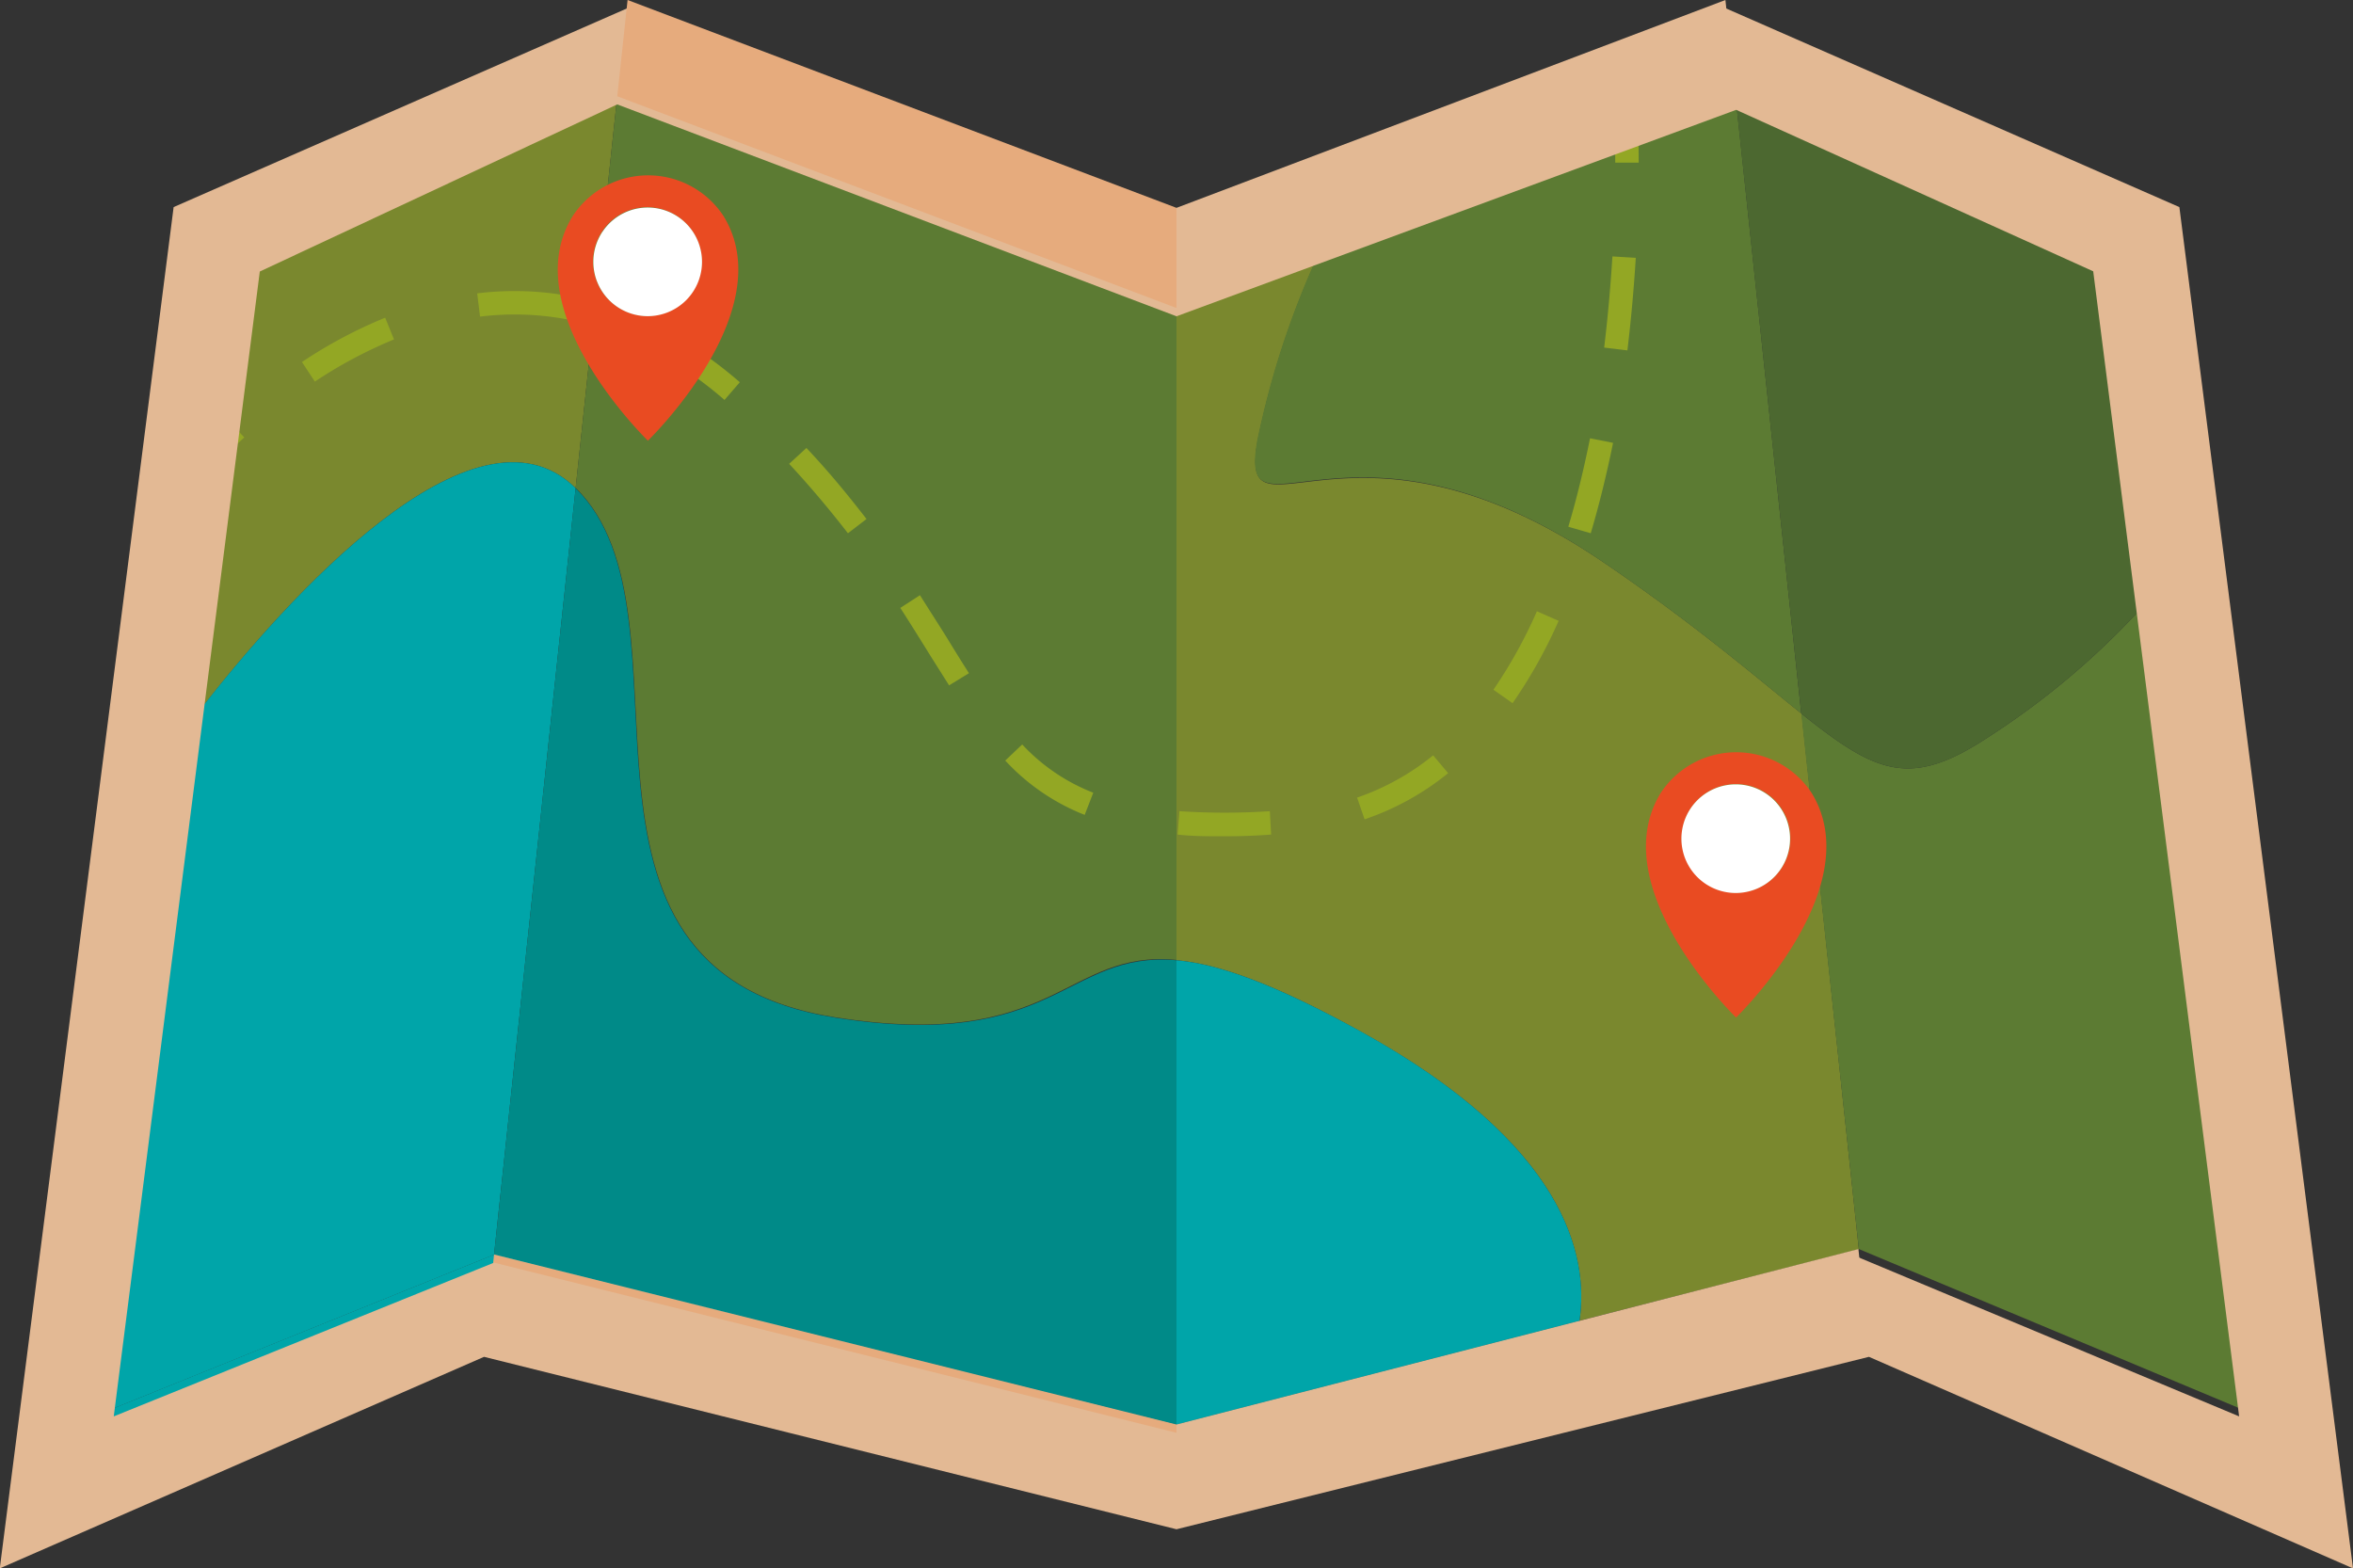 <svg id="圖層_1" data-name="圖層 1" xmlns="http://www.w3.org/2000/svg" viewBox="0 0 216.56 144.35"><rect x="0" y="0" width="216.56" height="144.35" fill="#333333" stroke="none"/><defs><style>.cls-1{fill:#7a882e;}.cls-2{fill:#5c7b33;}.cls-3{fill:#00a5a9;}.cls-4{fill:#008a88;}.cls-5{fill:#e6ab7d;}.cls-6{fill:#e3b994;}.cls-7{fill:#4c6830;}.cls-8{fill:#547232;}.cls-9{fill:#93a724;}.cls-10{fill:#e94b22;}.cls-11{fill:#fff;}</style></defs><path class="cls-1" d="M68.53,12.38,64.7,48.45c-9.4-9.25-27,10.74-34.24,20l5.17-40.67Z" transform="translate(-11.72 -3.52)"/><path class="cls-2" d="M120,31.87v60c-10.31-1-11,8.49-31.41,5.28-28-4.42-11.84-36.91-23.89-48.73l3.83-36.07Z" transform="translate(-11.72 -3.52)"/><path class="cls-1" d="M157.09,125.08c.88-6.12-1.43-16.26-20-26.54C129,94.05,123.84,92.24,120,91.9v-60l13-4.77a79.14,79.14,0,0,0-5.54,17c-1.79,10.27,8.62-4.52,31.63,11,8.69,5.89,14.27,10.74,18.45,14.08l5.26,49.29Z" transform="translate(-11.72 -3.52)"/><path class="cls-2" d="M217.8,133.12l-35-14.64L177.5,69.19c6.88,5.5,10,6.92,17.14,2.22a72.22,72.22,0,0,0,13.83-11.55Z" transform="translate(-11.72 -3.52)"/><path class="cls-3" d="M64.7,48.45,57.19,119l-35,14.14,8.26-64.7C37.7,59.19,55.3,39.2,64.7,48.45Z" transform="translate(-11.72 -3.52)"/><path class="cls-4" d="M120,91.9v42.73L57.19,119,64.7,48.45c12,11.82-4.14,44.31,23.89,48.73C109,100.39,109.69,91,120,91.9Z" transform="translate(-11.72 -3.52)"/><path class="cls-3" d="M157.09,125.08,120,134.63V91.9c3.84.34,9,2.15,17.12,6.64C155.66,108.82,158,119,157.09,125.08Z" transform="translate(-11.72 -3.52)"/><path class="cls-3" d="M157.09,125.08a14.05,14.05,0,0,1-2.18,5.91l-32.62,6.36-38.81-6.1-29.11-7.64L18,139.5l9.17-66.75s1.23-1.75,3.3-4.33l-8.26,64.7,35-14.14L120,134.63Z" transform="translate(-11.72 -3.52)"/><polygon class="cls-5" points="45.47 115.46 44.55 124.13 108.28 140 108.28 131.11 45.47 115.46"/><polygon class="cls-6" points="172.01 124.13 171.04 114.96 108.28 131.11 108.28 140 172.01 124.13"/><path class="cls-2" d="M177.5,69.19c-4.18-3.34-9.76-8.19-18.45-14.08-23-15.56-33.42-.77-31.63-11a79.14,79.14,0,0,1,5.54-17l38.55-14.2Z" transform="translate(-11.72 -3.52)"/><path class="cls-7" d="M208.47,59.86a72.22,72.22,0,0,1-13.83,11.55c-7.11,4.7-10.26,3.28-17.14-2.22l-6-56.29,32.86,14.85Z" transform="translate(-11.72 -3.52)"/><path class="cls-8" d="M210.79,57a31.71,31.71,0,0,1-2.32,2.83l-4.1-32.11L171.51,12.9,133,27.1c1.42-3.29,2.54-5.49,2.54-5.49l35.79-10.85,37,13.93Z" transform="translate(-11.72 -3.52)"/><path class="cls-9" d="M31.28,46.76l-1.65-1.39a41.31,41.31,0,0,1,3.1-3.17l1.47,1.58A37.08,37.08,0,0,0,31.28,46.76Z" transform="translate(-11.72 -3.52)"/><path class="cls-9" d="M124.37,80.49c-1.51,0-2.94,0-4.27-.16l.17-2.15a63.45,63.45,0,0,0,8.32,0l.12,2.15C127.17,80.45,125.73,80.49,124.37,80.49Zm12.94-1.56-.69-2a22.78,22.78,0,0,0,7-3.89L145,74.68A24.79,24.79,0,0,1,137.31,78.93Zm-25.76-.41a19.79,19.79,0,0,1-7.31-5l1.56-1.48a17.74,17.74,0,0,0,6.54,4.44Zm39.38-10.28L149.17,67a44,44,0,0,0,4-7.22l2,.88A45.28,45.28,0,0,1,150.93,68.24ZM99.07,66.6,97.43,64c-.89-1.43-1.82-2.94-2.85-4.53l1.81-1.17c1,1.6,2,3.12,2.87,4.56.56.91,1.1,1.78,1.64,2.62Zm59.06-14L156.06,52c.76-2.53,1.42-5.27,2-8.14l2.12.42C159.59,47.17,158.9,50,158.13,52.58Zm-68.37,0c-1.72-2.22-3.48-4.31-5.41-6.39l1.59-1.46c2,2.12,3.77,4.26,5.53,6.54ZM78.4,40.33a36.6,36.6,0,0,0-6.76-4.67l1-1.9a38.33,38.33,0,0,1,7.17,4.94ZM40.7,38.64l-1.19-1.8a43.06,43.06,0,0,1,7.66-4.08l.81,2A41.88,41.88,0,0,0,40.7,38.64Zm120.8-2.87-2.14-.26c.33-2.71.58-5.53.76-8.39l2.15.13C162.09,30.15,161.83,33,161.5,35.77ZM64,32.93a26.15,26.15,0,0,0-8.1-.27l-.26-2.14a28,28,0,0,1,8.77.3Z" transform="translate(-11.72 -3.52)"/><path class="cls-9" d="M162.54,18.49h-2.16c0-2.66-.08-4.24-.08-4.26l2.15-.11S162.54,15.75,162.54,18.49Z" transform="translate(-11.72 -3.52)"/><path class="cls-6" d="M212.3,22.58,170.52,4.27,120,23.4,69.48,4.27,27.7,22.58l-16,125.29L56.27,128.4,120,144.27l63.73-15.87,44.55,19.47Zm-29.54,96.66L120,135.39,57.19,119.73l-35,14.15L35.63,28.51l32.9-15.38L120,32.63l51.51-19,32.86,14.86L217.8,133.88Z" transform="translate(-11.72 -3.52)"/><polygon class="cls-5" points="57.76 0 56.81 8.86 108.28 28.35 108.28 19.13 57.76 0"/><polygon class="cls-6" points="158.8 0 159.79 9.38 108.28 28.35 108.28 19.13 158.8 0"/><path class="cls-10" d="M78.3,23.39a8.3,8.3,0,0,0-13.86,0C59,32.13,71.35,44.08,71.35,44.08S83.71,32.13,78.3,23.39Zm-7,9.2a5,5,0,1,1,5-5A5,5,0,0,1,71.35,32.59Z" transform="translate(-11.72 -3.52)"/><path class="cls-11" d="M76.33,27.62a5,5,0,1,1-5-5A5,5,0,0,1,76.33,27.62Z" transform="translate(-11.72 -3.52)"/><path class="cls-10" d="M178.44,76.48a8.31,8.31,0,0,0-13.86,0c-5.41,8.74,6.92,20.69,6.92,20.69S183.85,85.22,178.44,76.48Zm-6.94,9.2a5,5,0,1,1,5-5A5,5,0,0,1,171.5,85.68Z" transform="translate(-11.72 -3.52)"/><path class="cls-11" d="M176.47,80.71a5,5,0,1,1-5-5A5,5,0,0,1,176.47,80.71Z" transform="translate(-11.72 -3.52)"/></svg>